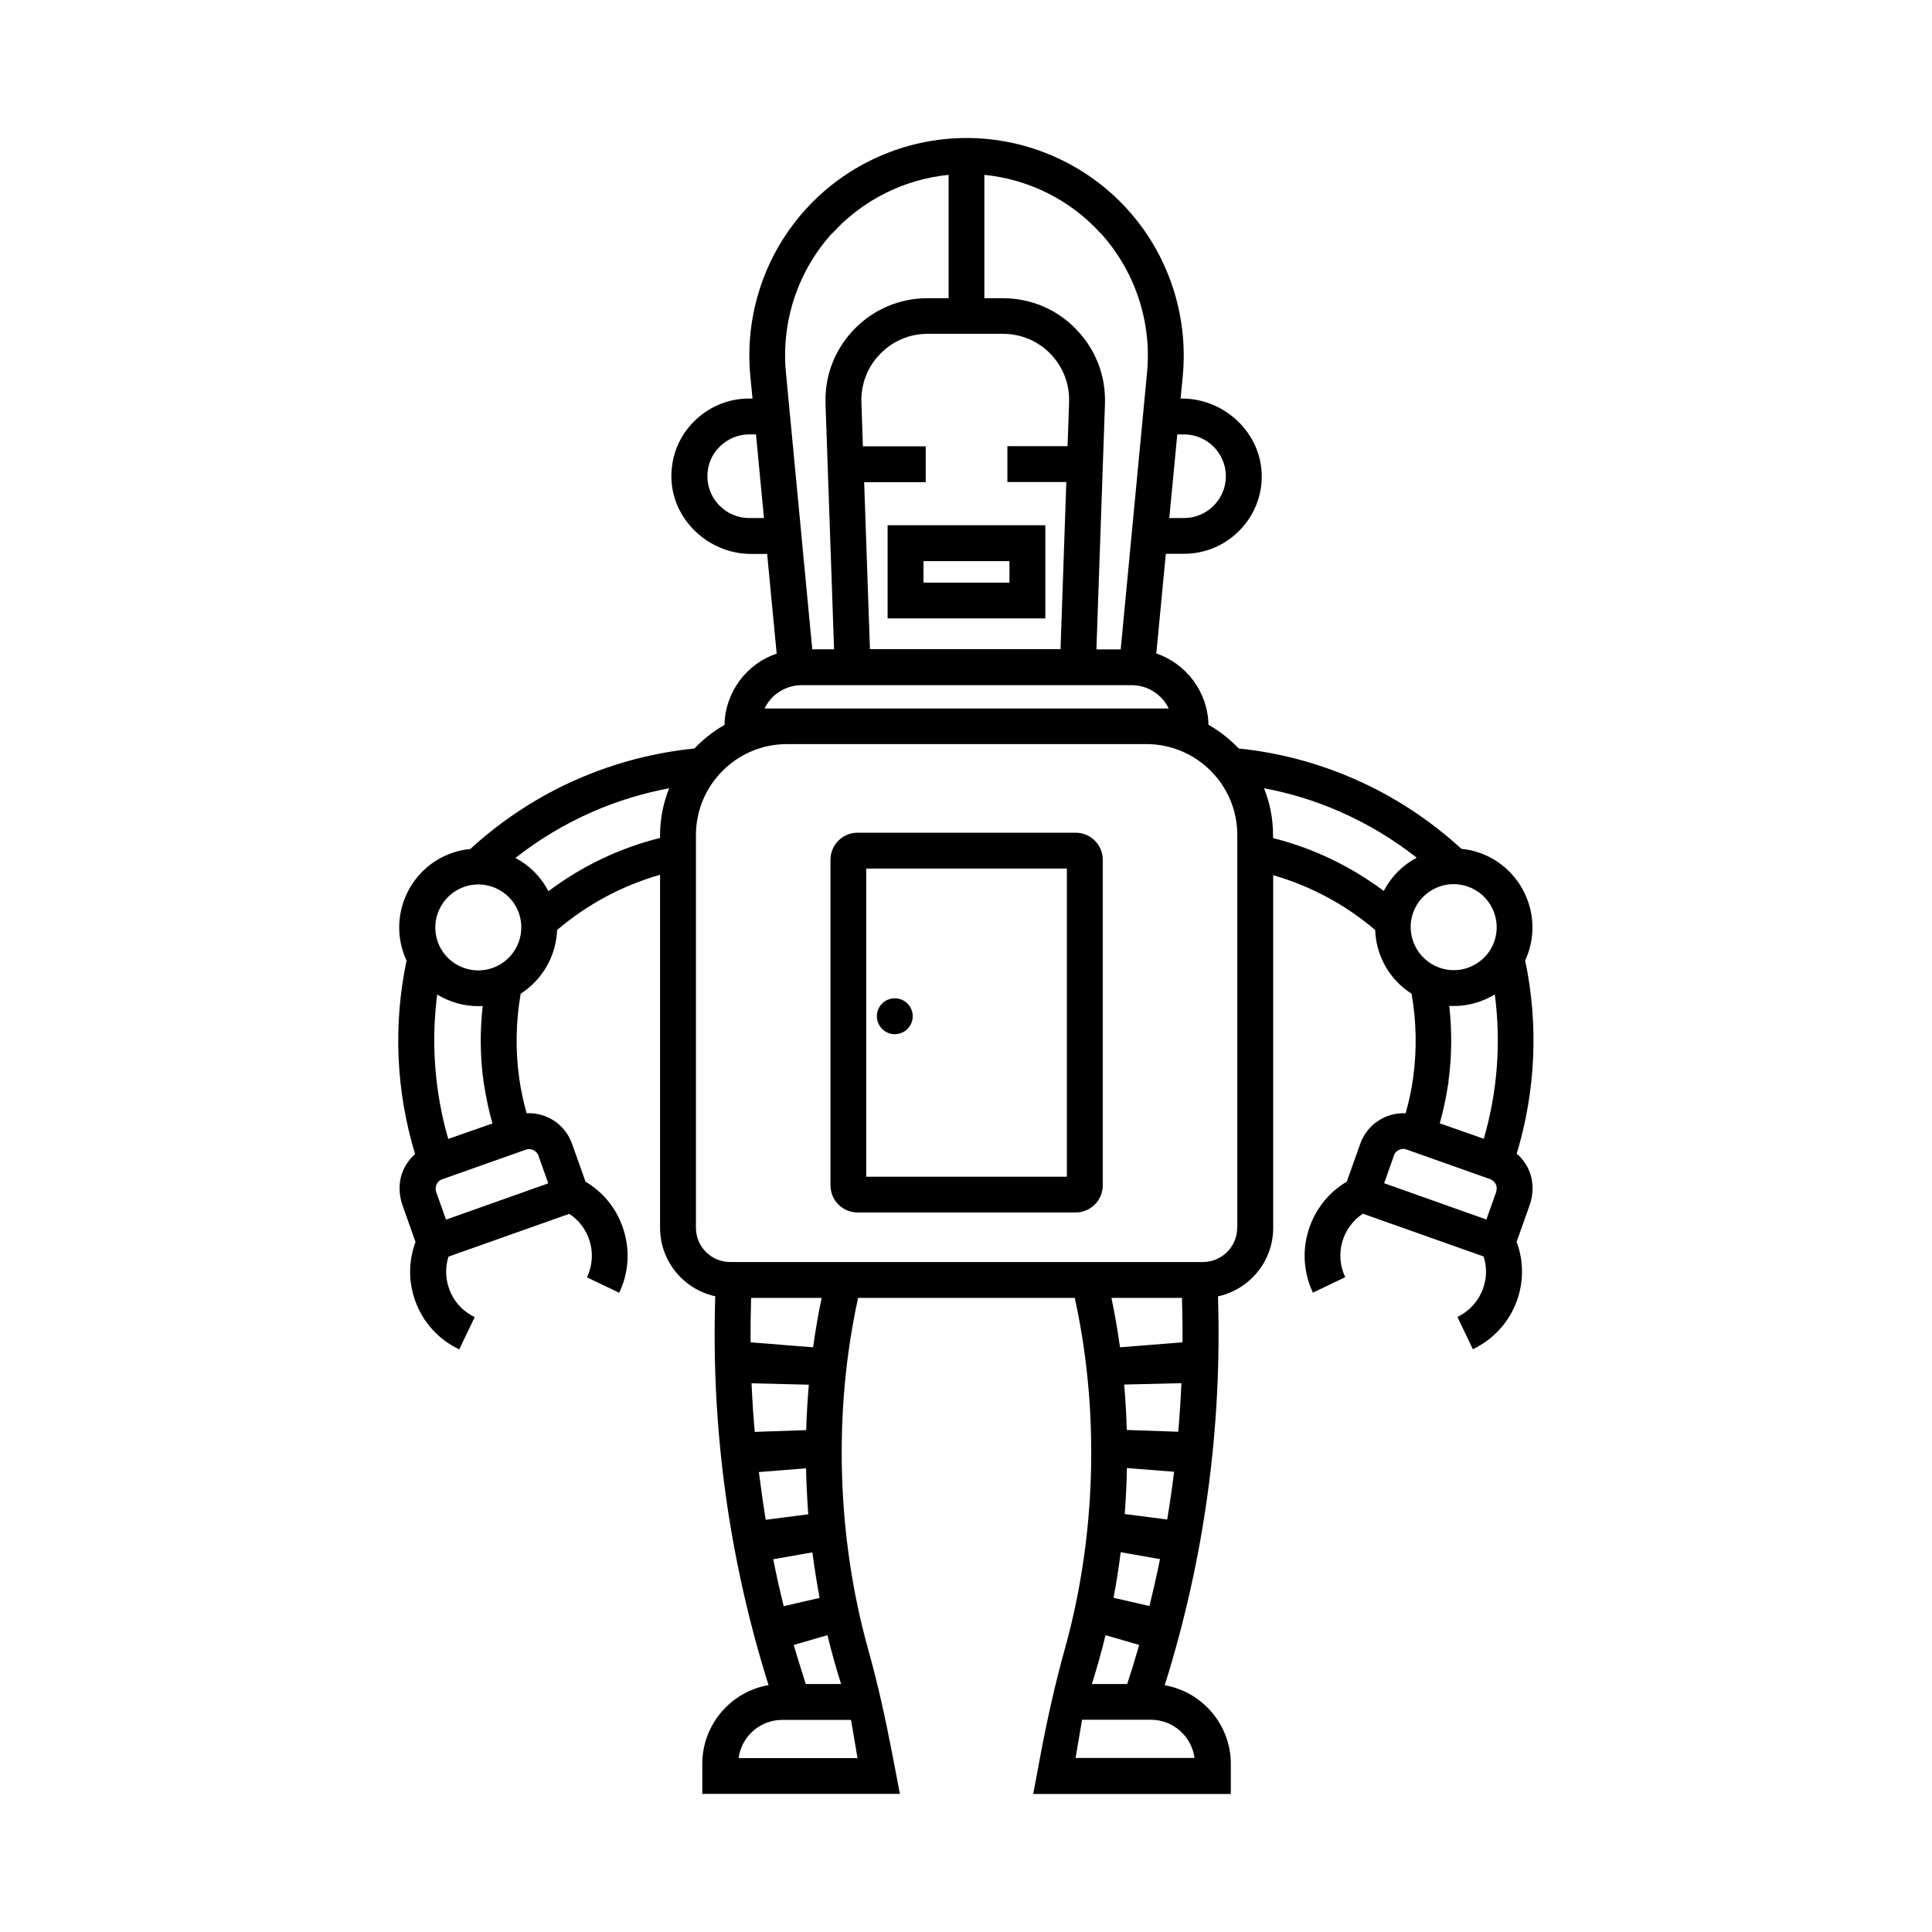 <svg role="img" focusable="false" aria-hidden="true" xmlns="http://www.w3.org/2000/svg" viewBox="0 0 14 14"><path d="m 10.99,8.362 c 0.138,-0.455 0.16,-0.936 0.062,-1.402 0.007,-0.016 0.014,-0.032 0.02,-0.049 0.105,-0.297 -0.051,-0.624 -0.347,-0.73 -0.045,-0.016 -0.09,-0.026 -0.135,-0.03 C 10.358,5.939 10.097,5.768 9.812,5.644 9.544,5.527 9.263,5.453 8.976,5.424 8.912,5.356 8.838,5.298 8.757,5.252 8.752,5.012 8.595,4.809 8.379,4.735 l 0.069,-0.722 0.132,0 c 0.15,0 0.292,-0.059 0.398,-0.165 0.106,-0.106 0.165,-0.246 0.165,-0.395 0.001,-0.311 -0.266,-0.565 -0.578,-0.565 l -0.01,0 0.016,-0.165 C 8.612,2.283 8.466,1.842 8.168,1.515 7.871,1.188 7.446,1 7.004,1 6.562,1 6.137,1.188 5.84,1.515 5.542,1.842 5.395,2.283 5.437,2.723 l 0.016,0.165 -0.025,0 c -0.15,0 -0.292,0.059 -0.398,0.165 -0.106,0.105 -0.164,0.245 -0.165,0.395 -0.002,0.311 0.266,0.566 0.577,0.566 l 0.117,0 0.069,0.722 c -0.217,0.074 -0.373,0.277 -0.378,0.517 -0.081,0.046 -0.154,0.104 -0.218,0.171 -0.29,0.029 -0.574,0.103 -0.845,0.221 -0.285,0.124 -0.547,0.295 -0.779,0.507 -0.045,0.004 -0.09,0.014 -0.135,0.03 -0.297,0.105 -0.453,0.433 -0.347,0.73 0.006,0.017 0.013,0.033 0.02,0.049 -0.098,0.466 -0.076,0.948 0.062,1.402 -0.035,0.031 -0.064,0.069 -0.084,0.113 -0.037,0.081 -0.037,0.175 -0.007,0.259 l 0.094,0.265 c -0.051,0.137 -0.052,0.285 -0.003,0.424 0.056,0.157 0.169,0.283 0.32,0.354 l 0.112,-0.234 c -0.088,-0.042 -0.154,-0.115 -0.186,-0.207 -0.027,-0.075 -0.028,-0.156 -0.004,-0.231 l 0.875,-0.31 c 0.066,0.043 0.116,0.106 0.143,0.182 0.032,0.091 0.027,0.19 -0.015,0.278 l 0.234,0.112 c 0.072,-0.15 0.08,-0.32 0.025,-0.476 C 4.463,8.751 4.368,8.637 4.243,8.563 L 4.145,8.288 C 4.095,8.146 3.959,8.06 3.816,8.067 3.793,7.985 3.775,7.901 3.763,7.817 l -9.61e-4,-0.007 c -0.028,-0.203 -0.024,-0.407 0.011,-0.609 0.159,-0.102 0.257,-0.276 0.264,-0.462 0.218,-0.186 0.473,-0.322 0.746,-0.4 l 0,2.558 c 0,0.243 0.172,0.447 0.4,0.496 -0.031,0.958 0.099,1.904 0.386,2.818 -0.272,0.047 -0.48,0.285 -0.48,0.57 l 0,0.218 1.432,0 -0.056,-0.292 c -0.049,-0.254 -0.104,-0.506 -0.174,-0.755 -0.227,-0.815 -0.254,-1.721 -0.073,-2.547 l 1.57,0 c 0.182,0.827 0.155,1.733 -0.073,2.548 -0.069,0.248 -0.125,0.5 -0.173,0.753 L 7.487,13 l 1.432,0 0,-0.218 c 0,-0.285 -0.208,-0.523 -0.479,-0.57 0.287,-0.914 0.416,-1.861 0.386,-2.818 0.228,-0.05 0.4,-0.253 0.4,-0.496 l 0,-2.556 c 0.271,0.078 0.523,0.213 0.739,0.397 0.006,0.186 0.104,0.361 0.264,0.462 0.035,0.201 0.039,0.406 0.011,0.609 l -0.001,0.009 c -0.012,0.084 -0.03,0.166 -0.053,0.248 -0.143,-0.007 -0.279,0.08 -0.329,0.221 l -0.098,0.275 c -0.274,0.162 -0.384,0.511 -0.245,0.804 l 0.234,-0.112 c -0.079,-0.166 -0.021,-0.362 0.128,-0.46 l 0.875,0.31 c 0.024,0.075 0.023,0.156 -0.004,0.231 -0.032,0.091 -0.099,0.165 -0.186,0.207 l 0.112,0.234 c 0.15,-0.072 0.264,-0.197 0.32,-0.354 0.049,-0.139 0.048,-0.288 -0.003,-0.424 l 0.094,-0.265 c 0.03,-0.084 0.03,-0.178 -0.007,-0.259 -0.02,-0.044 -0.049,-0.082 -0.084,-0.113 z m -0.494,-0.513 0,-0.013 c 0.025,-0.182 0.026,-0.365 0.006,-0.547 0.011,6.1e-4 0.021,0.001 0.032,0.001 0.106,0 0.209,-0.03 0.298,-0.084 0.046,0.35 0.019,0.706 -0.08,1.046 L 10.433,8.14 c 0.026,-0.092 0.046,-0.186 0.06,-0.28 l 0.003,-0.01 z m 0.332,-1.026 c -0.028,0.079 -0.085,0.141 -0.16,0.177 -0.075,0.036 -0.16,0.04 -0.238,0.012 -0.162,-0.058 -0.247,-0.236 -0.19,-0.398 0.028,-0.079 0.085,-0.141 0.16,-0.177 0.075,-0.036 0.16,-0.04 0.238,-0.012 0.162,0.057 0.247,0.236 0.19,0.398 z M 8.58,3.148 c 0.167,0 0.303,0.136 0.303,0.303 0,0.081 -0.032,0.157 -0.089,0.214 -0.057,0.057 -0.133,0.089 -0.214,0.089 l -0.107,0 0.058,-0.606 0.049,0 z M 7.976,1.69 c 0.248,0.273 0.371,0.641 0.336,1.009 l -0.191,2.007 -0.176,0 0.062,-1.779 C 8.014,2.724 7.94,2.532 7.799,2.387 7.659,2.241 7.47,2.161 7.267,2.161 l -0.134,0 0,-0.894 c 0.322,0.032 0.623,0.182 0.842,0.423 z m -1.672,3.015 -0.042,-1.211 0.446,0 0,-0.26 -0.455,0 -0.011,-0.318 c -0.004,-0.131 0.043,-0.256 0.135,-0.35 0.091,-0.095 0.214,-0.147 0.345,-0.147 l 0.546,0 c 0.131,0 0.254,0.052 0.345,0.146 0.091,0.095 0.139,0.219 0.134,0.35 l -0.011,0.318 -0.436,0 0,0.26 0.427,0 -0.042,1.211 -1.38,0 z M 6.032,1.69 c 0.219,-0.241 0.521,-0.391 0.842,-0.423 l 0,0.894 -0.153,0 c -0.202,0 -0.391,0.08 -0.532,0.226 -0.141,0.146 -0.214,0.337 -0.207,0.539 l 0.062,1.779 -0.158,0 -0.191,-2.007 c -0.035,-0.368 0.087,-0.735 0.336,-1.009 z m -0.603,2.064 c -0.167,0 -0.303,-0.136 -0.303,-0.303 0,-0.081 0.031,-0.157 0.089,-0.214 0.057,-0.057 0.133,-0.089 0.214,-0.089 l 0.049,0 0.058,0.606 -0.107,0 z m 0.111,1.38 c 0.048,-0.1 0.151,-0.169 0.269,-0.169 l 2.391,0 c 0.118,0 0.221,0.069 0.269,0.169 l -0.162,0 -2.605,0 -0.162,0 z m -2.178,1.293 c 0.034,-0.012 0.069,-0.018 0.104,-0.018 0.128,0 0.249,0.08 0.294,0.207 0.057,0.162 -0.028,0.34 -0.19,0.398 -0.078,0.028 -0.163,0.023 -0.238,-0.012 -0.075,-0.036 -0.132,-0.099 -0.16,-0.177 -0.057,-0.162 0.028,-0.34 0.19,-0.398 z m 0.143,1.413 5.97e-4,0.017 0.003,0.007 c 0.014,0.093 0.034,0.186 0.06,0.277 L 3.248,8.253 c -0.098,-0.34 -0.125,-0.695 -0.08,-1.046 0.089,0.054 0.192,0.084 0.298,0.084 0.011,0 0.021,-7.5e-4 0.032,-0.001 -0.021,0.182 -0.019,0.366 0.006,0.549 z m 0.397,0.535 0.071,0.2 -0.741,0.263 -0.071,-0.2 c -0.006,-0.018 -0.005,-0.038 0.003,-0.056 0.008,-0.018 0.023,-0.031 0.042,-0.037 l 0.604,-0.214 c 0.008,-0.003 0.016,-0.004 0.024,-0.004 0.03,0 0.058,0.019 0.069,0.049 z m 0.072,-1.917 c -0.054,-0.105 -0.139,-0.188 -0.239,-0.241 0.172,-0.135 0.359,-0.247 0.558,-0.334 0.18,-0.079 0.366,-0.135 0.556,-0.171 -0.042,0.105 -0.066,0.22 -0.066,0.341 l 0,0.019 c -0.293,0.073 -0.569,0.205 -0.81,0.387 z m 1.965,5.121 -0.26,0.06 c -0.028,-0.113 -0.053,-0.226 -0.076,-0.34 l 0.284,-0.05 c 0.014,0.111 0.032,0.22 0.052,0.329 z m -0.39,-0.566 c -0.019,-0.115 -0.035,-0.23 -0.05,-0.346 l 0.342,-0.027 c 0.002,0.111 0.008,0.222 0.016,0.333 l -0.309,0.04 z m 0.294,-0.65 -0.374,0.013 c -0.01,-0.117 -0.018,-0.234 -0.023,-0.352 l 0.415,0.01 c -0.009,0.109 -0.016,0.219 -0.019,0.329 z m -0.491,2.377 c 0.021,-0.156 0.154,-0.277 0.316,-0.277 l 0.499,0 0.047,0.277 -0.862,0 z m 0.487,-0.537 c -0.03,-0.094 -0.06,-0.188 -0.087,-0.283 l 0.244,-0.071 c 0.029,0.12 0.062,0.238 0.099,0.354 l -0.256,0 z m 0.053,-2.44 -0.453,-0.036 c -7.54e-4,-0.107 5.97e-4,-0.214 0.004,-0.322 l 0.511,0 c -0.025,0.118 -0.045,0.237 -0.062,0.358 z m 2.673,-0.358 c 0.003,0.107 0.005,0.215 0.004,0.322 l -0.453,0.036 c -0.017,-0.12 -0.037,-0.24 -0.062,-0.358 l 0.511,0 z m -0.443,1.843 0.284,0.05 c -0.023,0.114 -0.049,0.227 -0.077,0.34 l -0.26,-0.06 c 0.021,-0.109 0.038,-0.219 0.052,-0.33 z m 0.028,-0.277 c 0.009,-0.111 0.014,-0.222 0.016,-0.333 l 0.342,0.027 c -0.014,0.116 -0.031,0.231 -0.05,0.346 l -0.309,-0.04 z m 0.015,-0.609 c -0.003,-0.11 -0.009,-0.22 -0.019,-0.329 l 0.415,-0.01 c -0.005,0.118 -0.013,0.235 -0.023,0.352 l -0.374,-0.013 z m -0.154,1.487 0.244,0.071 c -0.027,0.095 -0.056,0.189 -0.087,0.283 l -0.256,0 c 0.037,-0.116 0.07,-0.234 0.099,-0.354 z m 0.645,0.89 -0.862,0 0.047,-0.277 0.499,0 c 0.162,0 0.295,0.121 0.316,0.277 z m 0.309,-3.842 c 0,0.137 -0.111,0.248 -0.248,0.248 l -3.426,0 c -0.137,0 -0.248,-0.111 -0.248,-0.248 l 0,-2.846 c 0,-0.363 0.296,-0.659 0.659,-0.659 l 2.605,0 c 0.363,0 0.659,0.295 0.659,0.659 l 0,2.846 z m 0.195,-3.185 c 0.187,0.035 0.371,0.091 0.548,0.169 0.199,0.087 0.386,0.199 0.558,0.334 -0.1,0.053 -0.184,0.136 -0.239,0.241 C 9.788,6.277 9.515,6.146 9.225,6.073 l 0,-0.021 c 0,-0.12 -0.023,-0.234 -0.065,-0.339 z m 0.94,2.662 c 0.013,-0.038 0.055,-0.058 0.093,-0.044 l 0.604,0.214 c 0.018,0.007 0.033,0.02 0.042,0.037 0.008,0.018 0.009,0.037 0.003,0.056 l -0.071,0.2 -0.741,-0.263 0.071,-0.2 z M 6.484,7.494 c 0.034,0 0.068,-0.014 0.092,-0.038 0.024,-0.024 0.038,-0.057 0.038,-0.092 0,-0.034 -0.014,-0.068 -0.038,-0.092 -0.024,-0.024 -0.058,-0.038 -0.092,-0.038 -0.034,0 -0.068,0.014 -0.092,0.038 -0.024,0.024 -0.038,0.058 -0.038,0.092 0,0.034 0.014,0.068 0.038,0.092 0.024,0.024 0.058,0.038 0.092,0.038 z m 1.311,-1.46 -1.581,0 c -0.108,0 -0.196,0.088 -0.196,0.196 l 0,2.36 c 0,0.108 0.088,0.196 0.196,0.196 l 1.581,0 c 0.108,0 0.196,-0.088 0.196,-0.196 l 0,-2.36 c -2.6e-5,-0.108 -0.088,-0.196 -0.196,-0.196 z m -0.064,2.493 -1.454,0 0,-2.233 1.454,0 0,2.233 z m -1.299,-4.721 0,0.675 1.143,0 0,-0.675 -1.143,0 z m 0.883,0.416 -0.623,0 0,-0.156 0.623,0 0,0.156 z"/></svg>